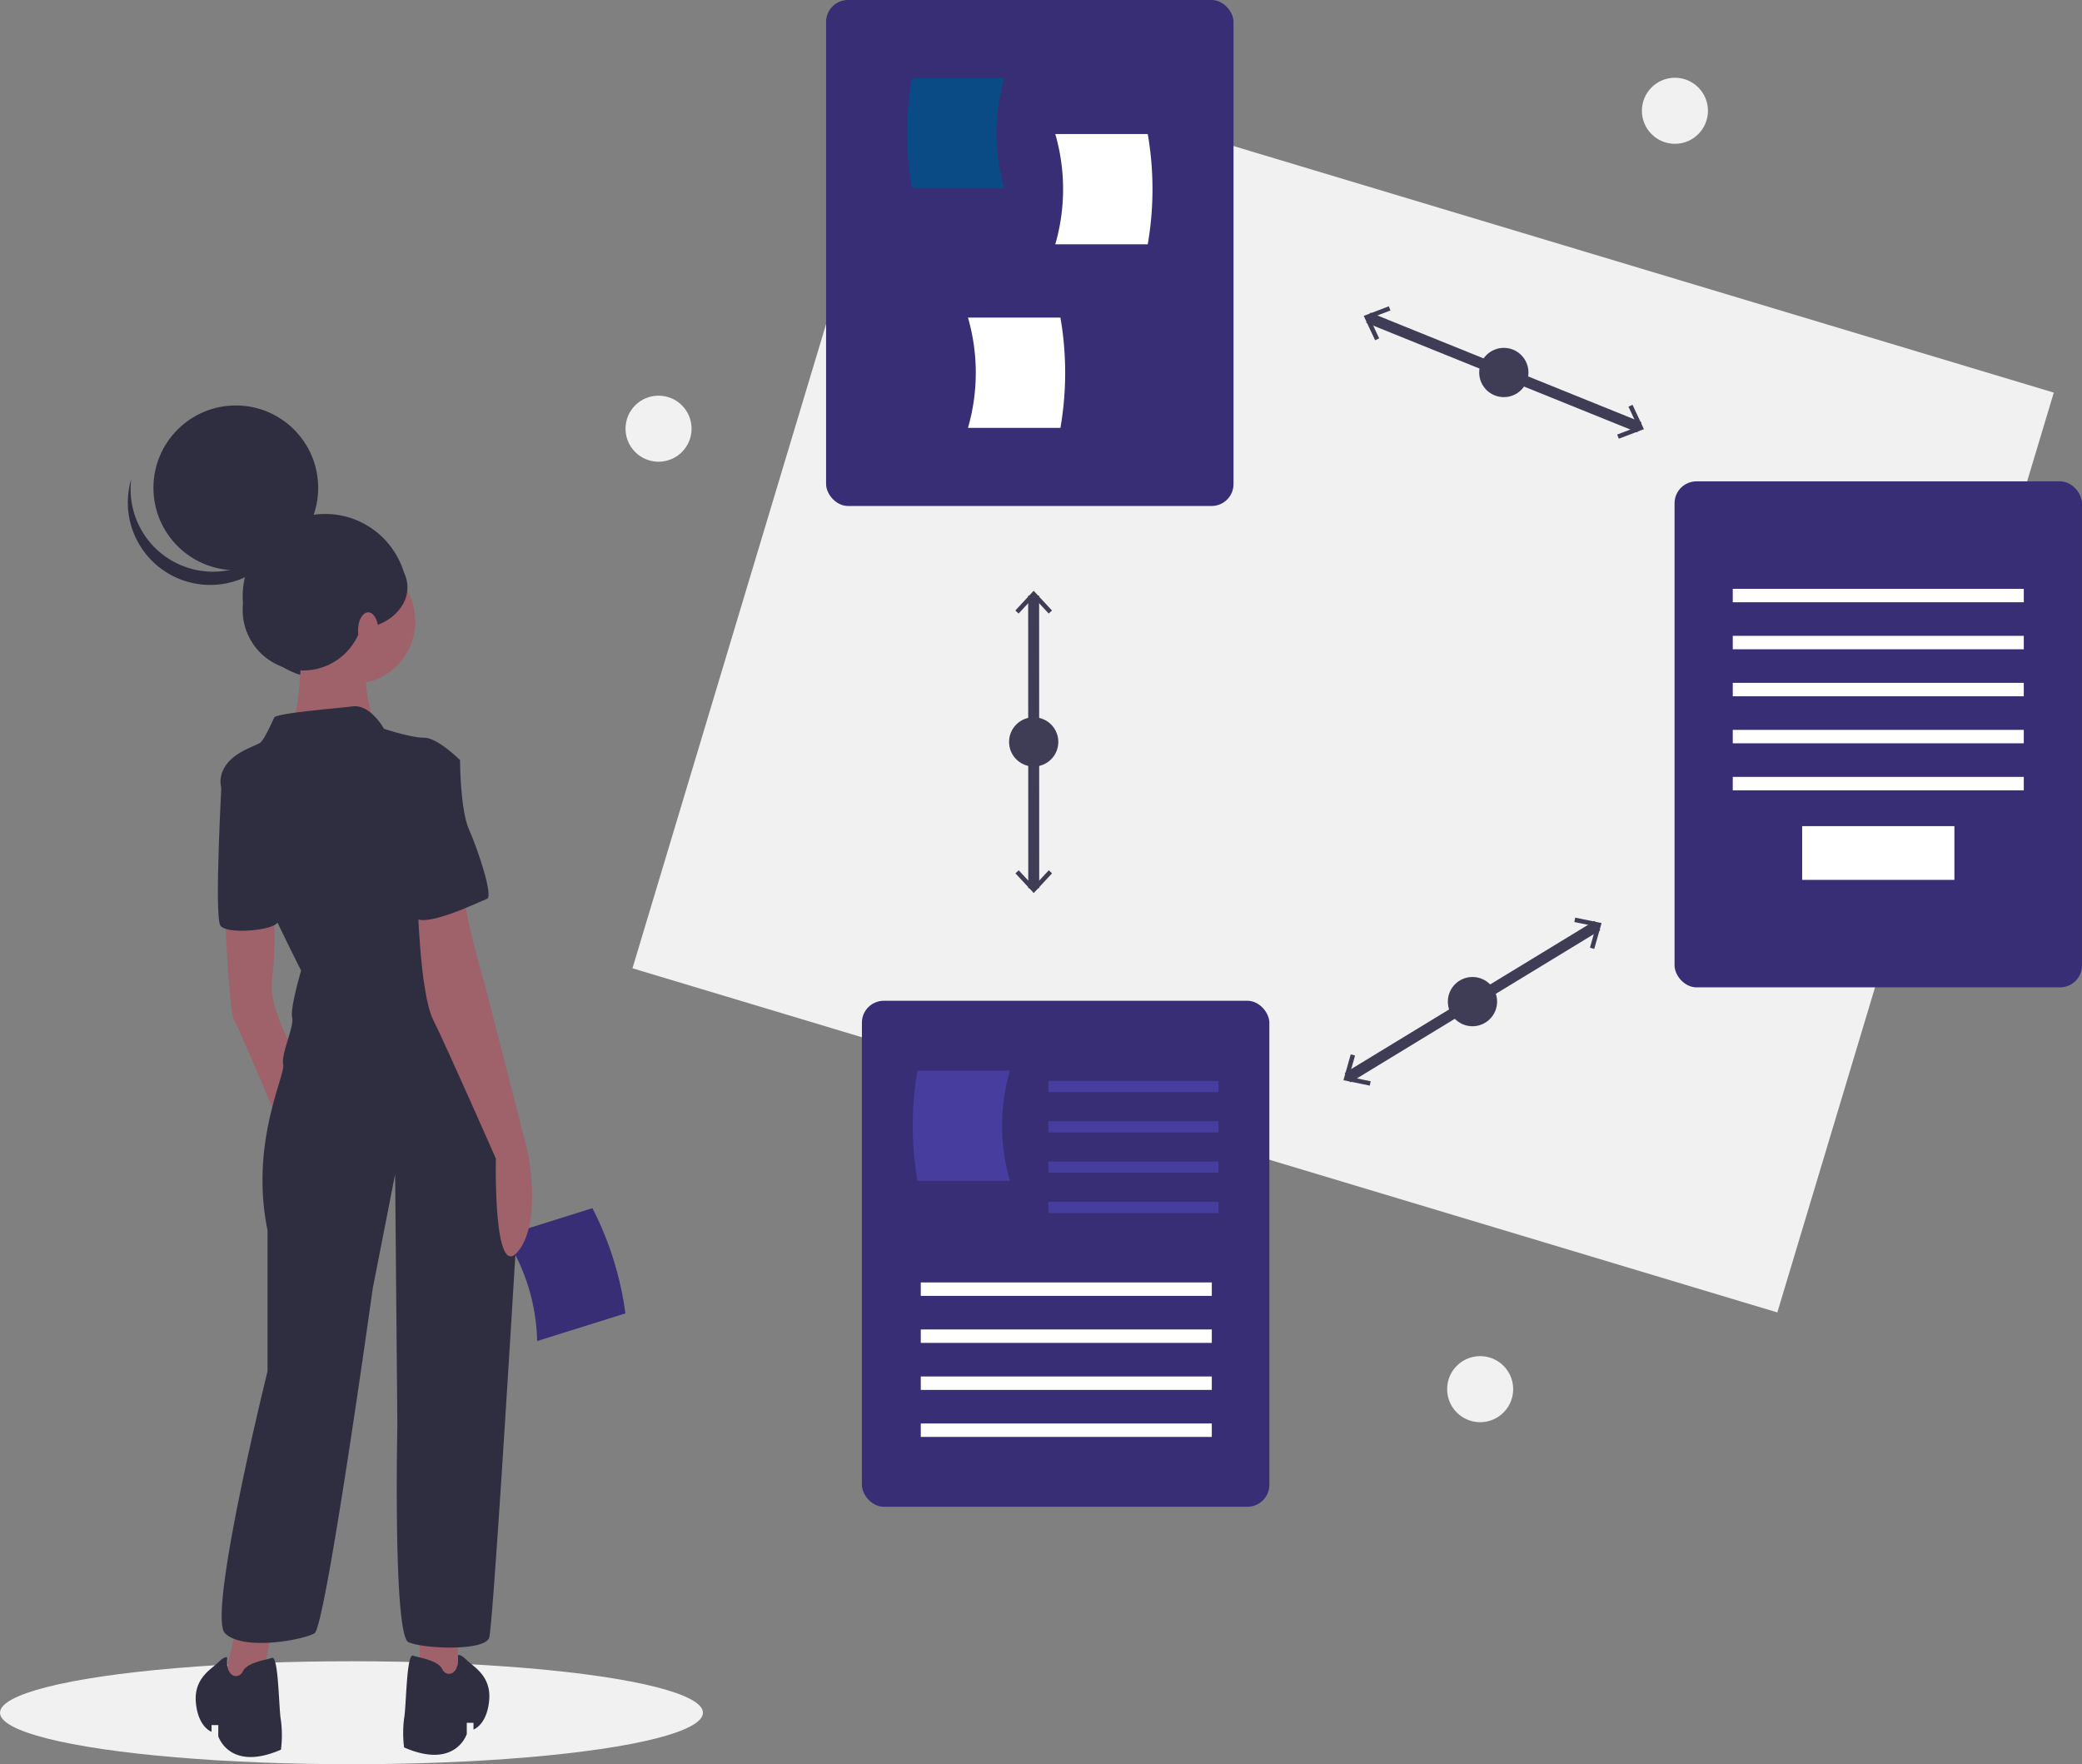<svg xmlns="http://www.w3.org/2000/svg" id="undraw_process_e90d" width="380.265" height="322.203" viewBox="0 0 380.265 322.203">
    <rect x="0" y="0" width="380.265" height="322.203" fill="#808080" stroke="none"/>
    <defs>
        <style>
            .cls-1{fill:#f1f1f1}.cls-2{fill:#372E75}.cls-3{fill:#2f2e41}.cls-4{fill:#9f616a}.cls-6{fill:none;stroke:#3f3d56;stroke-miterlimit:10;stroke-width:2px}.cls-7{fill:#3f3d56}.cls-9{fill:#fff}.cls-10{fill:#6c63ff;opacity:.3}
        </style>
    </defs>
    <circle id="Ellipse_78" cx="6.033" cy="6.033" r="6.033" class="cls-1" data-name="Ellipse 78" transform="translate(299.882 14.197)"/>
    <circle id="Ellipse_79" cx="6.033" cy="6.033" r="6.033" class="cls-1" data-name="Ellipse 79" transform="translate(264.309 247.671)"/>
    <circle id="Ellipse_80" cx="6.033" cy="6.033" r="6.033" class="cls-1" data-name="Ellipse 80" transform="translate(114.247 72.259)"/>
    <ellipse id="Ellipse_81" cx="64.195" cy="9.404" class="cls-1" data-name="Ellipse 81" rx="64.195" ry="9.404" transform="translate(0 303.394)"/>
    <path id="Path_197" d="M366.234 619.9l16.116-5.049a59.069 59.069 0 0 0-6.02-19.215l-16.116 5.049a36.233 36.233 0 0 1 6.02 19.215z" class="cls-2" data-name="Path 197" transform="translate(-268.127 -374.985)"/>
    <circle id="Ellipse_82" cx="15.047" cy="15.047" r="15.047" class="cls-3" data-name="Ellipse 82" transform="translate(44.323 93.861)"/>
    <path id="Path_198" d="M101.362 725.136L98.5 737.4h6.951l2.862-13.9z" class="cls-4" data-name="Path 198" transform="translate(-58.225 -427.671)"/>
    <path id="Path_199" d="M187.5 727.5v11.449l6.951.818V727.5z" class="cls-4" data-name="Path 199" transform="translate(-110.834 -430.035)"/>
    <path id="Path_200" d="M235.5 464.911s.818 17.582 1.636 18.809 8.178 18.809 8.178 18.809l3.68-11.449s-5.724-9.4-4.907-14.72a61.1 61.1 0 0 0 .3-11.857z" class="cls-4" data-name="Path 200" transform="translate(-194.407 -297.472)"/>
    <circle id="Ellipse_83" cx="11.449" cy="11.449" r="11.449" class="cls-4" data-name="Ellipse 83" transform="translate(52.951 102.017)"/>
    <path id="Path_201" d="M265.533 336.5s.409 16.355-2.453 18.809 16.355.409 16.355.409-4.089-11.449-.818-13.9-13.084-5.318-13.084-5.318z" class="cls-4" data-name="Path 201" transform="translate(-210.538 -221.807)"/>
    <path id="Path_202" d="M263.337 375.551s-2.453-4.5-5.724-4.089-13.9 1.227-14.311 2.044-1.636 3.68-2.453 4.5-6.951 2.044-7.36 6.951 14.72 34.755 14.72 34.755-2.044 6.951-1.636 8.587-2.044 6.542-1.636 8.587-6.133 14.311-2.862 30.258V492.9s-11.04 44.569-7.769 47.84 14.311 1.227 16.355 0 10.631-62.969 10.631-62.969l4.089-20.853.409 45.8s-.818 38.435 2.044 39.662 13.9 1.636 14.72-.818c.638-1.913 3.763-52.824 5.107-75.14a83.375 83.375 0 0 0-1.8-22.969c-1.7-7.719-4.172-16.788-6.987-20.468-5.316-6.951-8.587-29.031-8.587-29.031l6.951-12.675s-4.089-4.089-6.542-4.089-7.359-1.639-7.359-1.639z" class="cls-3" data-name="Path 202" transform="translate(-193.213 -242.458)"/>
    <path id="Path_203" d="M235.263 397.5l-2.156 1.468s-1.524 26.337-.3 27.972 9.755.837 10.4-.6-7.944-28.84-7.944-28.84z" class="cls-3" data-name="Path 203" transform="translate(-192.534 -257.865)"/>
    <path id="Path_204" d="M321.5 452.512s.409 17.173 2.862 22.08 11.449 25.351 11.449 25.351-.522 22.5 4.032 16.975 1.692-18.611 1.692-18.611l-7.769-30.258s-4.089-13.493-3.68-17.582-8.586 2.045-8.586 2.045z" class="cls-4" data-name="Path 204" transform="translate(-245.243 -288.344)"/>
    <path id="Path_205" d="M325.051 795.242s.409-.327 1.636.9 4.5 2.862 4.089 7.36-2.862 5.315-2.862 5.315v-1.227h-1.227v2.045s-2.044 6.542-11.449 2.453a21.205 21.205 0 0 1 0-5.315c.409-2.045.409-11.858 1.635-11.449s4.5.818 5.316 2.453 3.27 1.063 2.862-2.535z" class="cls-3" data-name="Path 205" transform="translate(-241.433 -492.952)"/>
    <path id="Path_206" d="M228.174 796.242s-.409-.327-1.636.9-4.5 2.862-4.089 7.36 2.862 5.316 2.862 5.316v-1.227h1.227v2.044s2.044 6.542 11.449 2.453a21.209 21.209 0 0 0 0-5.316c-.409-2.044-.409-11.858-1.636-11.449s-4.5.818-5.316 2.453-3.27 1.064-2.861-2.534z" class="cls-3" data-name="Path 206" transform="translate(-186.672 -493.544)"/>
    <path id="Path_207" d="M320.87 392.5l5.724 1.227s0 9 1.636 12.676 4.5 12.267 3.271 12.675-12.676 6.133-13.493 2.862-2.862-29.44 2.862-29.44z" class="cls-3" data-name="Path 207" transform="translate(-242.568 -254.91)"/>
    <circle id="Ellipse_84" cx="15.047" cy="15.047" r="15.047" class="cls-3" data-name="Ellipse 84" transform="translate(28.023 74.049)"/>
    <path id="Path_208" d="M198.845 284.029a15.048 15.048 0 0 0 23.236-7.9 15.048 15.048 0 1 1-29.353-6.171 15.042 15.042 0 0 0 6.117 14.071z" class="cls-3" data-name="Path 208" transform="translate(-168.755 -182.473)"/>
    <circle id="Ellipse_85" cx="11.034" cy="11.034" r="11.034" class="cls-3" data-name="Ellipse 85" transform="translate(44.323 100.381)"/>
    <ellipse id="Ellipse_86" cx="9.781" cy="7.649" class="cls-3" data-name="Ellipse 86" rx="9.781" ry="7.649" transform="translate(54.856 99.629)"/>
    <ellipse id="Ellipse_87" cx="1.856" cy="3.284" data-name="Ellipse 87" rx="1.856" ry="3.284" transform="translate(65.389 111.832)" style="fill:#a0616a"/>
    <path id="Rectangle_358" d="M0 0h218.345v175.412H0z" class="cls-1" data-name="Rectangle 358" transform="rotate(16.73 52.91 568.924)"/>
    <path id="Line_62" d="M0 0l49.533 20.021" class="cls-6" data-name="Line 62" transform="translate(249.897 58.018)"/>
    <path id="Path_209" d="M611.235 143l.742-.346-1.711-3.654 3.767-1.438-.293-.764-4.588 1.753z" class="cls-7" data-name="Path 209" transform="translate(-360.079 -80.861)"/>
    <path id="Path_210" d="M722.673 186.994l-.293-.764 3.767-1.438-1.71-3.652.742-.346 2.081 4.449z" class="cls-7" data-name="Path 210" transform="translate(-427.009 -106.869)"/>
    <circle id="Ellipse_88" cx="4.498" cy="4.498" r="4.498" class="cls-7" data-name="Ellipse 88" transform="translate(270.166 63.531)"/>
    <path id="Line_63" d="M0 27.784L45.633 0" class="cls-6" data-name="Line 63" transform="translate(246.123 169.034)"/>
    <path id="Path_211" d="M604.893 476.632l.165-.8-3.95-.808 1.1-3.881-.788-.222-1.333 4.727z" class="cls-7" data-name="Path 211" transform="translate(-354.716 -278.366)"/>
    <path id="Path_212" d="M706.863 415.575l-.788-.222 1.1-3.88-3.951-.809.165-.8 4.811.986z" class="cls-7" data-name="Path 212" transform="translate(-415.683 -242.275)"/>
    <circle id="Ellipse_89" cx="4.498" cy="4.498" r="4.498" class="cls-7" data-name="Ellipse 89" transform="translate(264.441 178.428)"/>
    <path id="Line_64" d="M0 0l.016 53.426" class="cls-6" data-name="Line 64" transform="translate(188.79 108.782)"/>
    <path id="Path_213" d="M453.538 267.473l.6.558 2.744-2.955 2.746 2.953.6-.558-3.345-3.6z" class="cls-7" data-name="Path 213" transform="translate(-268.092 -155.98)"/>
    <path id="Path_214" d="M453.573 389.273l.6-.558 2.746 2.953 2.745-2.955.6.558-3.343 3.6z" class="cls-7" data-name="Path 214" transform="translate(-268.113 -229.773)"/>
    <circle id="Ellipse_90" cx="4.498" cy="4.498" r="4.498" class="cls-7" data-name="Ellipse 90" transform="translate(184.3 130.997)"/>
    <rect id="Rectangle_359" width="74.417" height="92.408" class="cls-2" data-name="Rectangle 359" rx="4" transform="translate(150.879)"/>
    <path id="Path_215" d="M557.956 111.024h-16.889a59.07 59.07 0 0 1 0-20.136h16.889a36.231 36.231 0 0 0 0 20.136z" data-name="Path 215" transform="translate(-374.521 -76.622)" style="fill:#0b4b85"/>
    <path id="Path_216" d="M606.379 136h16.889a59.067 59.067 0 0 0 0-20.136h-16.889a36.231 36.231 0 0 1 0 20.136z" class="cls-9" data-name="Path 216" transform="translate(-413.638 -91.387)"/>
    <path id="Path_217" d="M567.379 218h16.889a59.07 59.07 0 0 0 0-20.136h-16.889a36.232 36.232 0 0 1 0 20.136z" class="cls-9" data-name="Path 217" transform="translate(-390.585 -139.858)"/>
    <rect id="Rectangle_360" width="74.417" height="92.408" class="cls-2" data-name="Rectangle 360" rx="4" transform="translate(305.847 87.911)"/>
    <path id="Rectangle_361" d="M0 0h53.155v2.453H0z" class="cls-9" data-name="Rectangle 361" transform="translate(316.478 107.537)"/>
    <path id="Rectangle_362" d="M0 0h53.155v2.453H0z" class="cls-9" data-name="Rectangle 362" transform="translate(316.478 116.124)"/>
    <path id="Rectangle_363" d="M0 0h53.155v2.453H0z" class="cls-9" data-name="Rectangle 363" transform="translate(316.478 124.71)"/>
    <path id="Rectangle_364" d="M0 0h53.155v2.453H0z" class="cls-9" data-name="Rectangle 364" transform="translate(316.478 133.297)"/>
    <path id="Rectangle_365" d="M0 0h53.155v2.453H0z" class="cls-9" data-name="Rectangle 365" transform="translate(316.478 141.884)"/>
    <path id="Rectangle_366" d="M0 0h27.804v9.813H0z" class="cls-9" data-name="Rectangle 366" transform="translate(329.154 150.879)"/>
    <rect id="Rectangle_367" width="74.417" height="92.408" class="cls-2" data-name="Rectangle 367" rx="4" transform="translate(157.421 182.772)"/>
    <path id="Rectangle_368" d="M0 0h53.155v2.453H0z" class="cls-9" data-name="Rectangle 368" transform="translate(168.174 234.213)"/>
    <path id="Rectangle_369" d="M0 0h53.155v2.453H0z" class="cls-9" data-name="Rectangle 369" transform="translate(168.174 242.799)"/>
    <path id="Rectangle_370" d="M0 0h53.155v2.453H0z" class="cls-9" data-name="Rectangle 370" transform="translate(168.174 251.386)"/>
    <path id="Rectangle_371" d="M0 0h53.155v2.453H0z" class="cls-9" data-name="Rectangle 371" transform="translate(168.174 259.973)"/>
    <path id="Path_218" d="M560.456 554.331h-16.889a59.07 59.07 0 0 1 0-20.136h16.889a36.232 36.232 0 0 0 0 20.136z" class="cls-10" data-name="Path 218" transform="translate(-375.999 -338.667)"/>
    <path id="Rectangle_372" d="M0 0h31.075v2.044H0z" class="cls-10" data-name="Rectangle 372" transform="translate(191.48 197.413)"/>
    <path id="Rectangle_373" d="M0 0h31.075v2.044H0z" class="cls-10" data-name="Rectangle 373" transform="translate(191.48 204.773)"/>
    <path id="Rectangle_374" d="M0 0h31.075v2.044H0z" class="cls-10" data-name="Rectangle 374" transform="translate(191.48 212.133)"/>
    <path id="Rectangle_375" d="M0 0h31.075v2.044H0z" class="cls-10" data-name="Rectangle 375" transform="translate(191.48 219.493)"/>
</svg>
